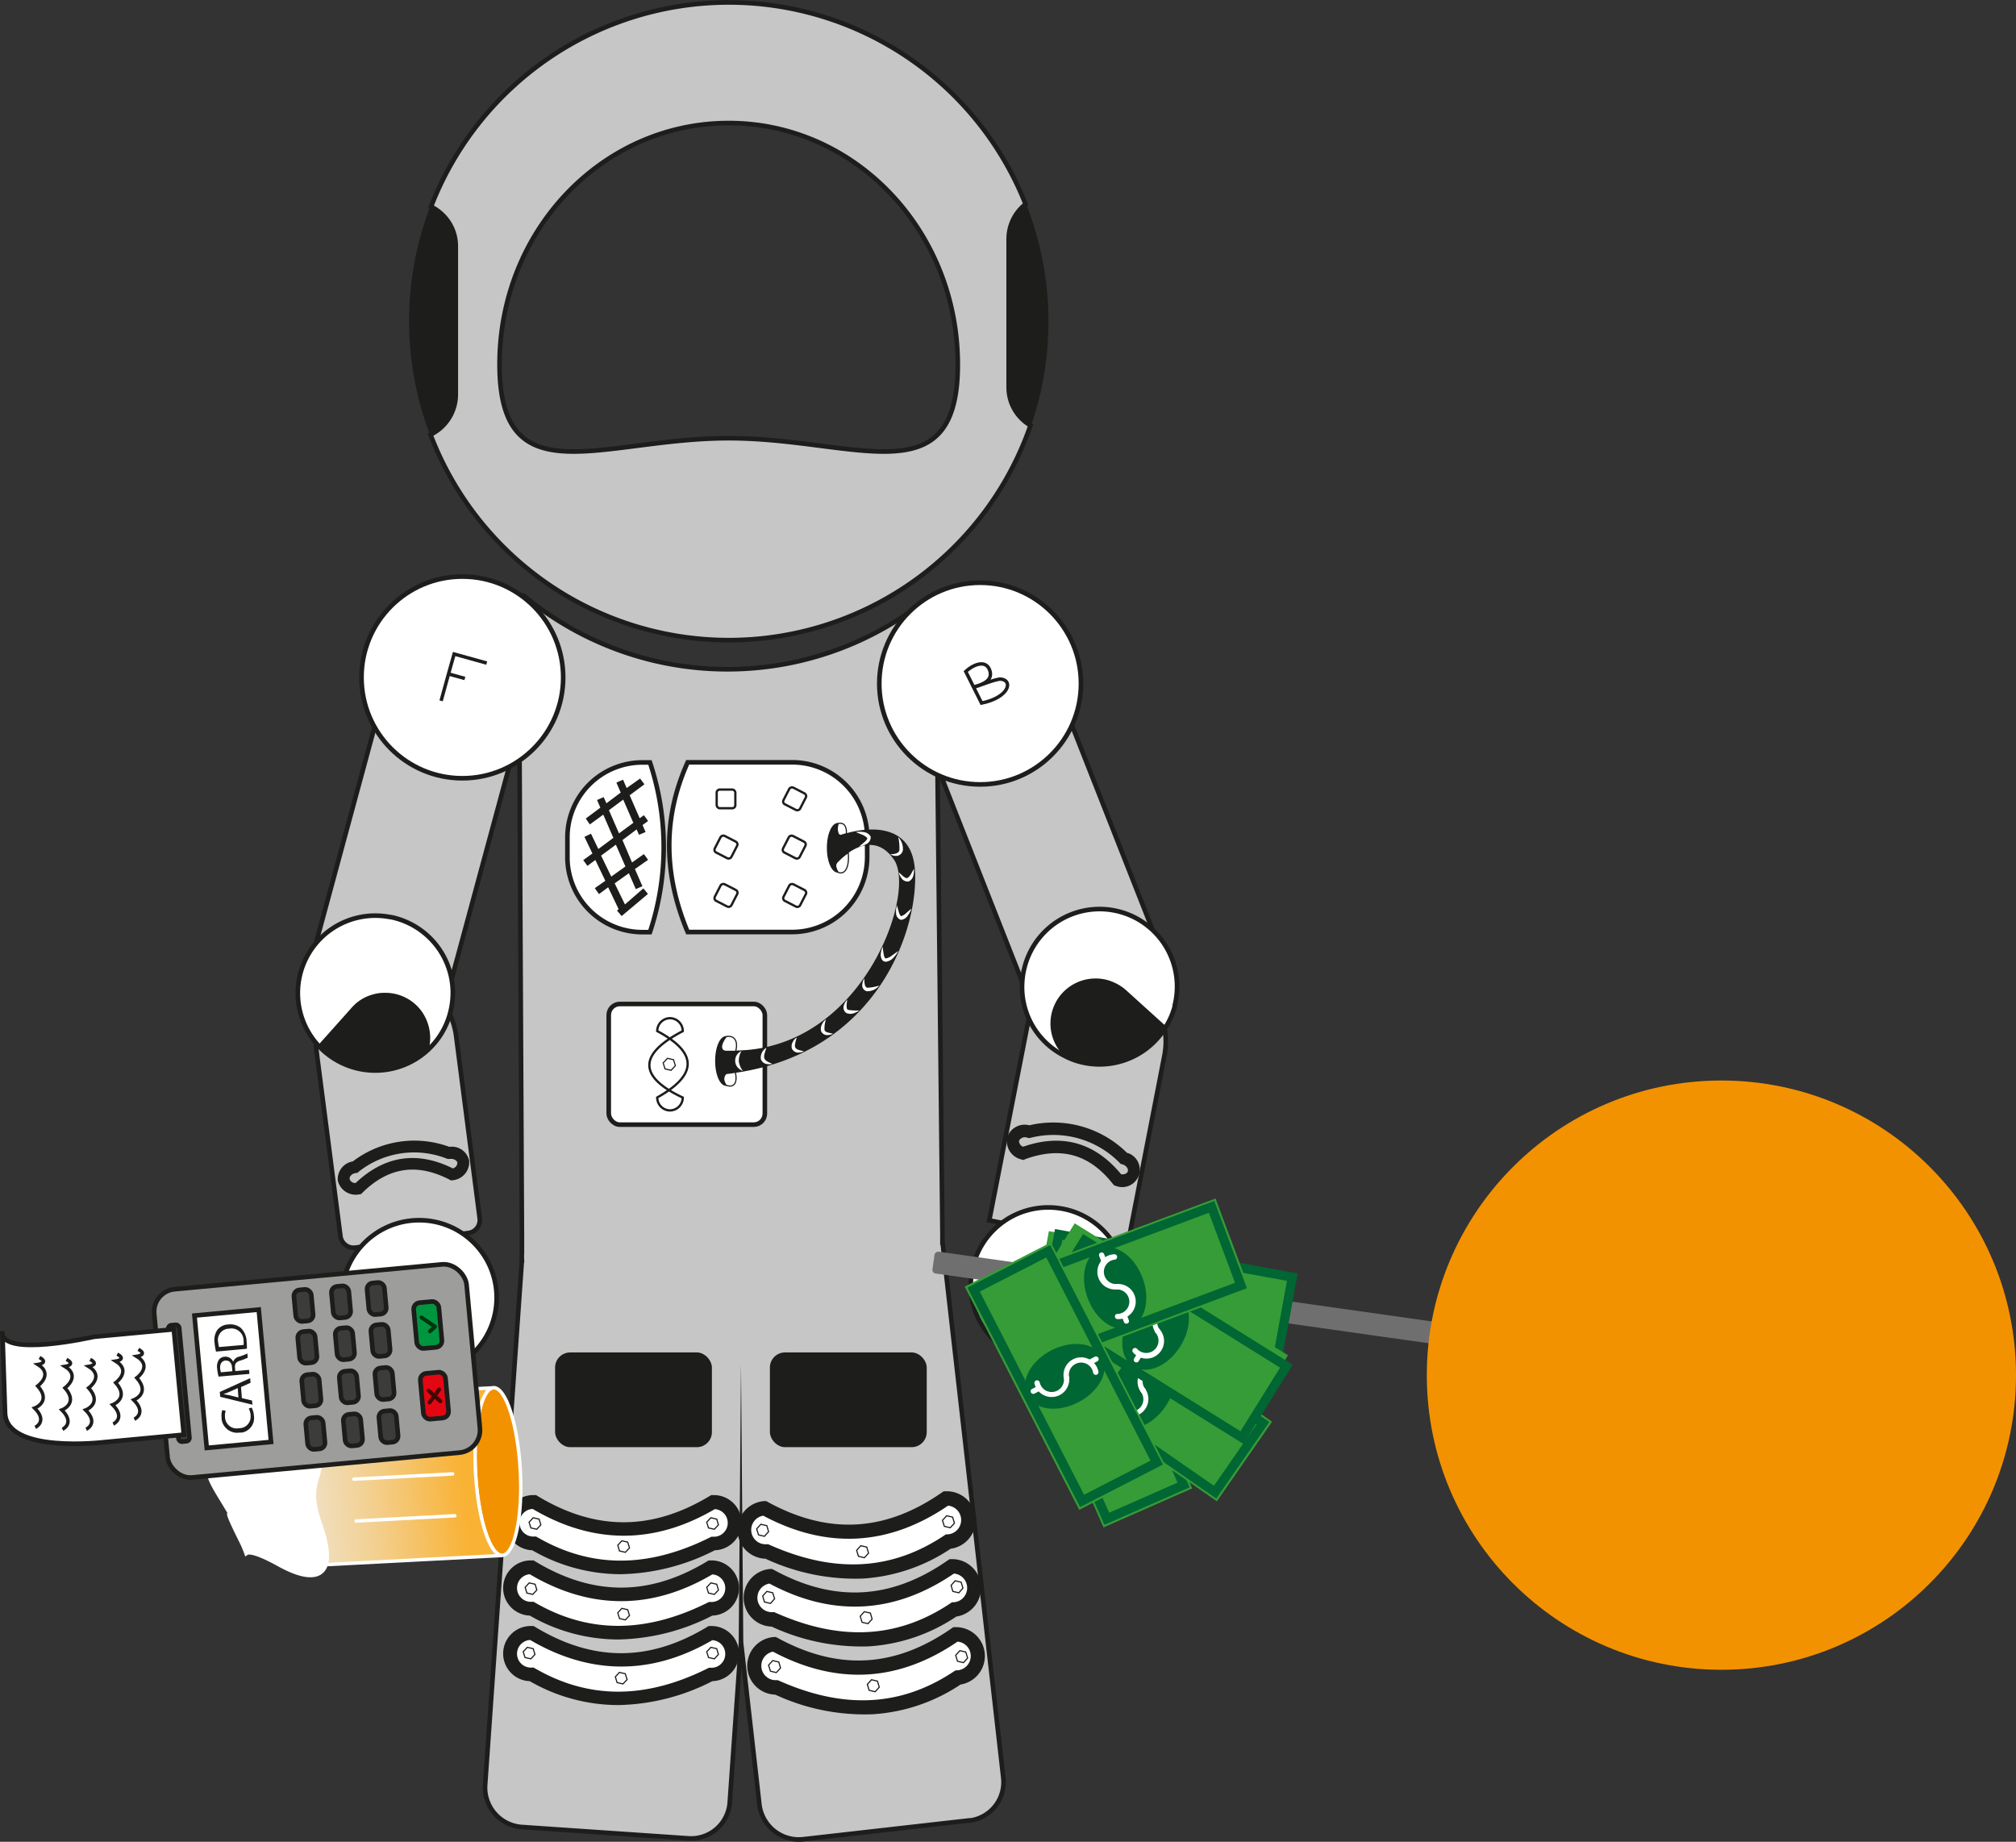 <svg id="astronaut" xmlns="http://www.w3.org/2000/svg" xmlns:xlink="http://www.w3.org/1999/xlink" viewBox="0 0 438.65 400.7"><rect x="0" y="0" width="438.65" height="400.7" fill="#333333" stroke="none"/><defs><style>.cls-1,.cls-40,.cls-41{fill:#c6c6c6;}.cls-1,.cls-11,.cls-2,.cls-3,.cls-32,.cls-33,.cls-34,.cls-35,.cls-36,.cls-39,.cls-40,.cls-41,.cls-6,.cls-7,.cls-8,.cls-9{stroke:#1d1d1b;}.cls-1,.cls-11,.cls-2,.cls-27,.cls-28,.cls-29,.cls-3,.cls-30,.cls-31,.cls-39,.cls-6,.cls-7,.cls-8{stroke-miterlimit:10;}.cls-2,.cls-5{fill:#1d1d1b;}.cls-2,.cls-6{stroke-width:0.25px;}.cls-10,.cls-11,.cls-16,.cls-18,.cls-20,.cls-22,.cls-24,.cls-26,.cls-29,.cls-3,.cls-31,.cls-39{fill:none;}.cls-30,.cls-33,.cls-4,.cls-6,.cls-7,.cls-8,.cls-9{fill:#fff;}.cls-11,.cls-8{stroke-width:0.5px;}.cls-9{stroke-miterlimit:10;stroke-width:0.5px;}.cls-12{fill:#706f6f;}.cls-13,.cls-27{fill:#f39200;}.cls-14{fill:#359c37;}.cls-15,.cls-17,.cls-19,.cls-21,.cls-23,.cls-25{fill:#063;}.cls-15,.cls-16,.cls-17,.cls-18,.cls-19,.cls-20,.cls-21,.cls-22,.cls-23,.cls-24,.cls-25,.cls-26{stroke:#063;}.cls-15,.cls-16{stroke-miterlimit:10;}.cls-15{stroke-width:0.75px;}.cls-16{stroke-width:2px;}.cls-17{stroke-miterlimit:10.02;stroke-width:0.75px;}.cls-18{stroke-miterlimit:10;stroke-width:2px;}.cls-19,.cls-20{stroke-miterlimit:10;}.cls-19{stroke-width:0.75px;}.cls-20{stroke-width:2px;}.cls-21{stroke-miterlimit:10;stroke-width:0.75px;}.cls-22{stroke-miterlimit:10.02;stroke-width:2px;}.cls-23,.cls-24{stroke-miterlimit:10;}.cls-23{stroke-width:0.75px;}.cls-24{stroke-width:2px;}.cls-25,.cls-26{stroke-miterlimit:10;}.cls-25{stroke-width:0.75px;}.cls-26{stroke-width:2px;}.cls-27,.cls-28,.cls-29,.cls-30,.cls-31{stroke:#fff;}.cls-27,.cls-28,.cls-29,.cls-31,.cls-39{stroke-width:0.75px;}.cls-28{fill:url(#linear-gradient);}.cls-31{stroke-linecap:round;}.cls-32{fill:#9d9d9c;}.cls-32,.cls-33,.cls-34,.cls-35,.cls-36{stroke-miterlimit:10;}.cls-34{fill:#3c3c3b;}.cls-35{fill:#009640;}.cls-36{fill:#e30613;}.cls-37{fill:#003510;}.cls-38{fill:#450500;}.cls-40{stroke-miterlimit:10;}.cls-41{stroke-miterlimit:10;}</style><linearGradient id="linear-gradient" x1="-66.46" y1="-257.54" x2="-59.01" y2="-197.27" gradientTransform="matrix(-0.22, -0.98, -0.98, 0.22, -154.24, 310.31)" gradientUnits="userSpaceOnUse"><stop offset="0.2" stop-color="#f9b233"/><stop offset="0.29" stop-color="#f7ba4d"/><stop offset="0.54" stop-color="#f3d091"/><stop offset="0.75" stop-color="#f0e0c3"/><stop offset="0.91" stop-color="#eee9e1"/><stop offset="1" stop-color="#ededed"/></linearGradient></defs><g id="astronaut-body"><path class="cls-1" d="M219.47,84.28V52a9.68,9.68,0,0,1,3.68-7.54A69.45,69.45,0,0,0,93.79,45a10,10,0,0,1,2.55,1.83,9.47,9.47,0,0,1,2.83,6.79V85.88a9.71,9.71,0,0,1-5.5,8.71,69.47,69.47,0,0,0,130.55-2A9.6,9.6,0,0,1,219.47,84.28Zm-60.91,11.1c-27.55,0-49.87,13-49.87-16.07s22.31-52.5,49.87-52.5S208.4,50.33,208.4,79.35,186.11,95.38,158.56,95.38Z" transform="translate(0 -0.04)"/><path class="cls-2" d="M99.16,53.53V85.81a9.71,9.71,0,0,1-5.5,8.71,69.38,69.38,0,0,1,.13-49.65,10,10,0,0,1,2.54,1.83A9.47,9.47,0,0,1,99.16,53.53Z" transform="translate(0 -0.04)"/><path class="cls-2" d="M228,70a68.66,68.66,0,0,1-3.78,22.59,9.63,9.63,0,0,1-4.74-8.27V52a9.64,9.64,0,0,1,3.67-7.54A69.35,69.35,0,0,1,228,70Z" transform="translate(0 -0.04)"/><path class="cls-1" d="M210.86,396.1l-36.1,4.09a8.64,8.64,0,0,1-9.53-7.58l-4-35.28-2.45,34.87a8.43,8.43,0,0,1-9,7.8h0l-36.22-2.47a8.6,8.6,0,0,1-8-9.16h0l8-114.2a14.59,14.59,0,0,1,0-1.62v-3.3l-.69-139.58H114a69.35,69.35,0,0,0,88.86-.25h.72l1.48,139.39v1.51a2.08,2.08,0,0,0,.09.6l13.15,115.89a8.43,8.43,0,0,1-7.41,9.33Z" transform="translate(0 -0.04)"/><line class="cls-3" x1="203.5" y1="129.38" x2="202.78" y2="129.38"/><line class="cls-3" x1="113.92" y1="129.63" x2="112.98" y2="129.63"/><path class="cls-4" d="M168.19,352.35c14.22,6.32,27.42,5.84,39.47-2.19a4.71,4.71,0,0,0,4.41-5h0a4.67,4.67,0,0,0-4.89-4.44h0q-19.1,13.3-39.47,2.19a4.69,4.69,0,0,0-4.41,4.95v.05h0A4.69,4.69,0,0,0,168.19,352.35Z" transform="translate(0 -0.04)"/><path class="cls-5" d="M167.9,353.93a6.28,6.28,0,0,1-.28-12.54H168l.38.2c13.16,7.18,25.55,6.5,37.88-2.1l.36-.24H207a6.28,6.28,0,0,1,1.09,12.49A38.49,38.49,0,0,1,189,358.23,46.42,46.42,0,0,1,167.9,353.93Zm-.5-9.36a3.13,3.13,0,0,0,.71,6.21h.36l.33.15c14.11,6.26,26.54,5.58,38-2.07l.35-.23h.41a3.13,3.13,0,0,0,0-6.24c-12.9,8.79-26.43,9.54-40.21,2.14Z" transform="translate(0 -0.04)"/><path class="cls-4" d="M169,367.15c14.22,6.32,27.42,5.84,39.47-2.19a4.71,4.71,0,0,0,4.41-5h0a4.67,4.67,0,0,0-4.89-4.44h0q-19.09,13.31-39.47,2.19a4.71,4.71,0,0,0-4.41,5h0A4.69,4.69,0,0,0,169,367.15Z" transform="translate(0 -0.04)"/><path class="cls-5" d="M168.68,368.73a6.28,6.28,0,0,1-.28-12.54h.42l.38.2c13.16,7.18,25.55,6.5,37.88-2.1l.36-.24h.42A6.28,6.28,0,0,1,209,366.53,38.65,38.65,0,0,1,189.83,373,46.16,46.16,0,0,1,168.68,368.73Zm-.5-9.35a3.13,3.13,0,0,0,.71,6.2h.36l.33.15c14.11,6.26,26.54,5.58,38-2.07l.35-.22h.41a3.13,3.13,0,0,0,0-6.24c-12.85,8.79-26.33,9.53-40.16,2.18Z" transform="translate(0 -0.04)"/><path class="cls-4" d="M166.88,337.58c14.22,6.31,27.41,5.84,39.46-2.19a4.71,4.71,0,0,0,4.42-4.95h0a4.68,4.68,0,0,0-4.91-4.44h0q-19.09,13.29-39.47,2.19a4.71,4.71,0,0,0-4.41,4.95h0A4.7,4.7,0,0,0,166.88,337.58Z" transform="translate(0 -0.04)"/><path class="cls-5" d="M166.56,339.16a6.28,6.28,0,0,1-.28-12.54h.43l.38.21c13.16,7.18,25.55,6.5,37.88-2.1l.35-.24h.43a6.28,6.28,0,0,1,1.09,12.5,38.62,38.62,0,0,1-19.17,6.49A46.3,46.3,0,0,1,166.56,339.16Zm-.5-9.36a3.13,3.13,0,0,0,.72,6.21h.36l.33.14c14.1,6.27,26.53,5.6,38-2.06l.34-.23h.41a3.13,3.13,0,0,0,.06-6.24c-12.89,8.79-26.42,9.54-40.2,2.18Z" transform="translate(0 -0.04)"/><polygon class="cls-6" points="166.33 334.24 165.04 333.93 164.64 332.63 165.55 331.63 166.85 331.93 167.23 333.24 166.33 334.24"/><polygon class="cls-6" points="167.64 348.84 166.33 348.53 165.95 347.23 166.85 346.23 168.14 346.53 168.54 347.84 167.64 348.84"/><polygon class="cls-6" points="168.92 363.89 167.64 363.59 167.23 362.28 168.14 361.28 169.45 361.59 169.83 362.89 168.92 363.89"/><polygon class="cls-6" points="206.76 332.38 205.47 332.07 205.07 330.77 205.98 329.77 207.27 330.07 207.67 331.38 206.76 332.38"/><polygon class="cls-6" points="208.63 346.53 207.32 346.23 206.94 344.92 207.83 343.92 209.14 344.23 209.52 345.53 208.63 346.53"/><polygon class="cls-6" points="209.64 361.73 208.33 361.42 207.95 360.12 208.85 359.12 210.14 359.42 210.54 360.73 209.64 361.73"/><polygon class="cls-6" points="188.08 338.9 186.79 338.59 186.39 337.29 187.29 336.29 188.6 336.59 188.98 337.9 188.08 338.9"/><polygon class="cls-6" points="188.86 353.25 187.57 352.95 187.17 351.64 188.07 350.64 189.38 350.95 189.76 352.25 188.86 353.25"/><polygon class="cls-6" points="190.42 368.06 189.11 367.75 188.72 366.45 189.63 365.45 190.92 365.75 191.32 367.06 190.42 368.06"/><rect class="cls-5" x="120.78" y="294.24" width="34.12" height="20.61" rx="3.28"/><path class="cls-4" d="M154.61,350c-13.65,6.81-26.65,7.06-38.92,0a4.59,4.59,0,0,1-4.59-4.52h0a4.58,4.58,0,0,1,4.59-4.52q19.47,11.76,38.92,0a4.56,4.56,0,0,1,4.6,4.52h0A4.58,4.58,0,0,1,154.61,350Z" transform="translate(0 -0.04)"/><path class="cls-5" d="M134.46,356.73a38.61,38.61,0,0,1-19.19-5.2,6,6,0,1,1,.42-12h.42l.36.22c12.58,7.59,24.79,7.59,37.36,0l.36-.22h.42a6,6,0,1,1,.38,12h0A46.48,46.48,0,0,1,134.46,356.73Zm-19.14-14.2a3,3,0,1,0,.37,6h.41l.35.2c11.68,6.72,24,6.71,37.49,0l.32-.16h.35a3,3,0,0,0,.38-6h0c-13.16,7.76-26.51,7.76-39.67,0Z" transform="translate(0 -0.04)"/><path class="cls-4" d="M154.61,364.27c-13.65,6.82-26.65,7.07-38.92,0a4.57,4.57,0,0,1-4.59-4.46h0a4.56,4.56,0,0,1,4.59-4.52q19.47,11.74,38.92,0a4.56,4.56,0,0,1,4.6,4.52h0A4.59,4.59,0,0,1,154.61,364.27Z" transform="translate(0 -0.04)"/><path class="cls-5" d="M134.46,371a38.61,38.61,0,0,1-19.19-5.2,6,6,0,0,1,.42-12h.42l.36.22c12.58,7.59,24.79,7.59,37.36,0l.36-.22h.42a6,6,0,1,1,.38,12h0A46.48,46.48,0,0,1,134.46,371Zm-19.14-14.16a3,3,0,1,0,.37,6h.41l.35.2c11.68,6.73,24,6.72,37.49,0l.32-.16h.35a3,3,0,0,0,.38-6c-13.16,7.66-26.51,7.66-39.67-.06Z" transform="translate(0 -0.04)"/><path class="cls-4" d="M155.14,335.81c-13.65,6.81-26.65,7.06-38.92,0a4.58,4.58,0,0,1-4.59-4.52h0a4.55,4.55,0,0,1,4.59-4.51h0q19.47,11.75,38.92,0a4.57,4.57,0,0,1,4.6,4.51h0A4.58,4.58,0,0,1,155.14,335.81Z" transform="translate(0 -0.04)"/><path class="cls-5" d="M135,342.53a38.62,38.62,0,0,1-19.19-5.21,6,6,0,1,1,.42-12h.42l.36.22c12.57,7.58,24.79,7.58,37.36,0l.36-.22h.42a6,6,0,1,1,.38,12A46.62,46.62,0,0,1,135,342.53Zm-19.15-14.2a3,3,0,1,0,.38,6h.41l.35.2c11.69,6.73,24,6.72,37.49,0l.32-.16h.35a3,3,0,0,0,.38-6c-13.17,7.72-26.51,7.72-39.68-.07Z" transform="translate(0 -0.04)"/><polygon class="cls-6" points="116.79 332.71 115.51 332.42 115.12 331.17 116.01 330.21 117.29 330.5 117.68 331.75 116.79 332.71"/><polygon class="cls-6" points="136.07 337.72 134.79 337.43 134.42 336.18 135.3 335.22 136.58 335.51 136.97 336.77 136.07 337.72"/><polygon class="cls-6" points="155.44 332.71 154.16 332.42 153.77 331.17 154.67 330.21 155.95 330.5 156.32 331.75 155.44 332.71"/><polygon class="cls-6" points="115.92 346.88 114.64 346.59 114.26 345.34 115.15 344.38 116.43 344.67 116.81 345.92 115.92 346.88"/><polygon class="cls-6" points="115.51 360.9 114.23 360.61 113.84 359.36 114.73 358.4 116.01 358.69 116.4 359.94 115.51 360.9"/><polygon class="cls-6" points="155.44 346.88 154.16 346.59 153.77 345.34 154.67 344.38 155.95 344.67 156.32 345.92 155.44 346.88"/><polygon class="cls-6" points="155.44 360.9 154.16 360.61 153.77 359.36 154.67 358.4 155.95 358.69 156.32 359.94 155.44 360.9"/><polygon class="cls-6" points="136.07 352.43 134.79 352.14 134.42 350.88 135.3 349.92 136.58 350.21 136.97 351.47 136.07 352.43"/><polygon class="cls-6" points="135.54 366.36 134.27 366.07 133.89 364.81 134.77 363.85 136.05 364.14 136.45 365.4 135.54 366.36"/><rect class="cls-7" x="132.45" y="218.43" width="33.97" height="26.25" rx="2.41"/><path class="cls-7" d="M141.42,165.92a58.43,58.43,0,0,1,0,36.92h-1.7a16.31,16.31,0,0,1-16.26-16.26v-4.4a16.31,16.31,0,0,1,16.26-16.26Z" transform="translate(0 -0.04)"/><path class="cls-7" d="M188.68,182.18v4.4a16.32,16.32,0,0,1-16.26,16.23H149.63c-5.25-12.53-5.45-24.84,0-36.92h22.79A16.31,16.31,0,0,1,188.68,182.18Z" transform="translate(0 -0.04)"/><rect class="cls-8" x="155.94" y="171.78" width="4.06" height="4.06" rx="0.65"/><rect class="cls-9" x="170.88" y="171.81" width="4.06" height="4.06" rx="0.65" transform="translate(-60.79 248) rotate(-62.77)"/><rect class="cls-9" x="155.93" y="182.31" width="4.06" height="4.06" rx="0.65" transform="translate(-78.23 240.4) rotate(-62.77)"/><rect class="cls-9" x="170.78" y="182.32" width="4.06" height="4.06" rx="0.65" transform="translate(-70.18 253.61) rotate(-62.77)"/><rect class="cls-9" x="155.94" y="192.83" width="4.06" height="4.06" rx="0.65" transform="translate(-87.58 246.11) rotate(-62.77)"/><rect class="cls-9" x="170.88" y="192.84" width="4.06" height="4.06" rx="0.65" transform="translate(-79.48 259.4) rotate(-62.77)"/><path class="cls-5" d="M140.49,193.92l-.51-.6-4,3.49-2.24-4.59,3.09-2.2,1.51,3.46.72-.32.72-.31-1.63-3.74,2.86-2-.44-.62-.47-.63-2.58,1.82-2.08-4.87,3.08-2.32.51,1.16.72-.28.72-.32-.66-1.51,1.2-.88-.44-.63-.47-.63-.92.66-2.17-5,3.21-2.39-.47-.62-.47-.63-2.93,2.07-.78-1.82-1.45.63.94,2.17-3.11,2.34-.6-1.35-.72.32-.72.31.72,1.67-3.17,2.36.44.66h0l.44.63,2.92-2.14,2.2,5.06-3.27,2.42-1.6-3.33-.72.34-.7.35,1.73,3.62-2,1.44.47.63.44.63,1.73-1.29,2.17,4.53-2.29,1.6.44.63.47.66,2-1.48,2.27,4.75-.35.32.5.59.51.6,5.72-4.81Zm-8-17.61L135.6,174l2.2,5.06-3.11,2.29Zm-1.7,9.88,3.21-2.38,2.08,4.74-3.08,2.2Z" transform="translate(0 -0.04)"/><line class="cls-10" x1="138.98" y1="193.95" x2="138.95" y2="193.95"/><path class="cls-6" d="M184.56,185.53c.3,3.33-.76,4.93-2.24,4.28,0,0-1.1-1.54,0-2.39A12.67,12.67,0,0,1,184.56,185.53Z" transform="translate(0 -0.04)"/><path class="cls-6" d="M182.29,179.26c1.15-.4,2,.32,1.86,2.24a6.86,6.86,0,0,0-1.07.31C181.73,182.06,182.29,179.26,182.29,179.26Z" transform="translate(0 -0.04)"/><path class="cls-2" d="M160,233.32c-.66.12-1.32.22-2,.28,0,0-1.17.91,0,2.55-1.26,0-2.27-2.36-2.27-5.29s1-5.28,2.27-5.28c-1.57,2.08,0,3.14,0,3.14h2.07c27.67-.26,39.59-34.34,34.56-41.7-3.37-4.93-7.58-3.3-10.09-1.54a12.67,12.67,0,0,0-2.24,1.89c-1.1.85,0,2.39,0,2.39-1.25,0-2.26-2.36-2.26-5.25s1-5.29,2.26-5.29c0,0-.56,2.8.79,2.55a6.86,6.86,0,0,1,1.07-.31c3.43-1,14-3,14.78,7.73C199.87,201.87,191,228.81,160,233.32Z" transform="translate(0 -0.04)"/><path class="cls-6" d="M158,233.6c.66-.06,1.32-.16,2-.28.58,2.62-.52,3.41-2,2.83C156.82,234.53,158,233.6,158,233.6Z" transform="translate(0 -0.04)"/><path class="cls-6" d="M158,225.58c1.45-.35,2.76.59,2.07,3.18H158C156.93,228.76,156.42,227.66,158,225.58Z" transform="translate(0 -0.04)"/><path class="cls-4" d="M161.32,228.72a4.42,4.42,0,0,0-.57,2.22,4.68,4.68,0,0,0,.9,2.11,2.84,2.84,0,0,1-1.12-.75,2.28,2.28,0,0,1,.2-3.21A2.43,2.43,0,0,1,161.32,228.72Z" transform="translate(0 -0.04)"/><path class="cls-4" d="M166.75,228c-.24.85-.63,1.68-.44,2.27s.94.87,1.76,1.23a2.93,2.93,0,0,1-1.38,0,1.58,1.58,0,0,1-1.14-1.06A2.48,2.48,0,0,1,166.75,228Z" transform="translate(0 -0.04)"/><path class="cls-4" d="M173.34,225.75c-.18.83-.53,1.68-.29,2.18s1,.61,1.87.84a3.28,3.28,0,0,1-1.31.28,1.55,1.55,0,0,1-1.29-.83,1.89,1.89,0,0,1,.16-1.47A2.67,2.67,0,0,1,173.34,225.75Z" transform="translate(0 -0.04)"/><path class="cls-4" d="M179.72,221.81a6.14,6.14,0,0,0-.32,2.29c.07.53,1,.64,1.86.83a2.8,2.8,0,0,1-1.33.31,1.42,1.42,0,0,1-1.29-.92,2.15,2.15,0,0,1,.23-1.47A2.87,2.87,0,0,1,179.72,221.81Z" transform="translate(0 -0.04)"/><path class="cls-4" d="M184.34,217.53c-.11.9-.31,2,.17,2.21a10.75,10.75,0,0,0,2.47.13,4.45,4.45,0,0,1-1.29.64,2.16,2.16,0,0,1-1.6-.11,1.44,1.44,0,0,1-.48-1.61A3.14,3.14,0,0,1,184.34,217.53Z" transform="translate(0 -0.04)"/><path class="cls-4" d="M188.06,212.93c0,.92.08,2,.71,2a9.2,9.2,0,0,0,2.55-.48,3.35,3.35,0,0,1-2.71,1.25,1.3,1.3,0,0,1-1-1.37A2.8,2.8,0,0,1,188.06,212.93Z" transform="translate(0 -0.04)"/><path class="cls-4" d="M192.09,206a10.81,10.81,0,0,0,.19,1.65c.08.52.28,1,.52.89a2.8,2.8,0,0,0,1.25-.6c.45-.3.9-.65,1.39-1a5.82,5.82,0,0,1-1,1.41,2.71,2.71,0,0,1-1.65.93,1,1,0,0,1-1-.7,2.17,2.17,0,0,1-.16-.94A4.47,4.47,0,0,1,192.09,206Z" transform="translate(0 -0.04)"/><path class="cls-4" d="M195.16,197c.14.51.27,1,.41,1.48s.39.9.55.87a2.84,2.84,0,0,0,1-.6c.33-.31.75-.67,1.18-1a5.06,5.06,0,0,1-.74,1.42,2,2,0,0,1-1.53,1,1.55,1.55,0,0,1-1.06-1.54A4.3,4.3,0,0,1,195.16,197Z" transform="translate(0 -0.04)"/><path class="cls-4" d="M195.56,189.81c.32.31.65.61,1,.9s.7.45.9.34a2.45,2.45,0,0,0,.71-.76l.67-1.21a3.93,3.93,0,0,1-.12,1.45,1.79,1.79,0,0,1-1,1.28,1.6,1.6,0,0,1-1.55-.68A3.26,3.26,0,0,1,195.56,189.81Z" transform="translate(0 -0.04)"/><path class="cls-4" d="M193.7,185.89c1,0,2-.23,2-1a11.3,11.3,0,0,0-.25-2.72,3.69,3.69,0,0,1,1,2.86,1.5,1.5,0,0,1-1.24,1.21A2.36,2.36,0,0,1,193.7,185.89Z" transform="translate(0 -0.04)"/><path class="cls-4" d="M186.89,184.25l1.2-1c.37-.3.71-.77.6-.91a3.38,3.38,0,0,0-1-.67c-.44-.18-1-.38-1.47-.61a5.7,5.7,0,0,1,1.65,0,2,2,0,0,1,1.58,1,1.66,1.66,0,0,1-1,1.64A4.76,4.76,0,0,1,186.89,184.25Z" transform="translate(0 -0.04)"/><path class="cls-11" d="M148.56,224.38c-8.94,4.63-10.41,9.56,0,14.45a2.82,2.82,0,0,1-2.8,2.8h0a2.82,2.82,0,0,1-2.76-2.82c8.94-5,8.72-9.8,0-14.45a2.81,2.81,0,0,1,2.79-2.8h0A2.81,2.81,0,0,1,148.56,224.38Z" transform="translate(0 -0.04)"/><polygon class="cls-6" points="146.02 232.86 144.7 232.55 144.29 231.25 145.23 230.25 146.55 230.55 146.95 231.86 146.02 232.86"/><rect class="cls-5" x="167.52" y="294.24" width="34.12" height="20.61" rx="3.28"/><polygon class="cls-5" points="160.73 357.26 161.23 296.81 161.73 357.26 160.73 357.26"/></g><g id="astronaut-left-palm"><g id="astronaut-left-palm-2"><path class="cls-1" d="M245.25,271.42l-30-5.86,8.41-43A14.61,14.61,0,0,1,240.79,211h0a15.93,15.93,0,0,1,12.57,18.68Z" transform="translate(0 -0.04)"/><circle class="cls-7" cx="228.09" cy="279.55" r="16.86"/><path class="cls-5" d="M222.27,252.29l.43.13.4-.2c7.7-2.79,13.94-1.08,19,5.35l.32.36.38.12a3.81,3.81,0,0,0,3-7,3,3,0,0,0-.58-.19,22.8,22.8,0,0,0-21.25-6,4,4,0,0,0-4.81,2.6,4.08,4.08,0,0,0,3.12,4.84h0Zm-.54-4.07a1.43,1.43,0,0,1,1.84-.64l.35.07.33-.07A20.18,20.18,0,0,1,243.59,253l.24.25.32.09c.93.25,1.39,1,1.25,1.51s-.71.74-1.45.67c-5.71-6.92-12.86-8.93-21.33-6a1.31,1.31,0,0,1-.89-1.29Z" transform="translate(0 -0.04)"/></g><g id="sign"><rect class="cls-12" x="265.07" y="219.27" width="4.8" height="129.44" rx="0.77" transform="matrix(0.14, -0.99, 0.99, 0.14, -51.41, 508.68)"/><circle class="cls-13" cx="374.55" cy="299.18" r="64.1"/></g><g id="money"><rect class="cls-14" x="242.55" y="255.93" width="21" height="54.38" transform="translate(-71.12 480.82) rotate(-79.59)"/><ellipse class="cls-15" cx="254.11" cy="282.32" rx="8.79" ry="5.99" transform="translate(-69.37 481.36) rotate(-79.62)"/><rect class="cls-16" x="245.01" y="256.39" width="18.26" height="51.68" transform="translate(-69.27 481.32) rotate(-79.62)"/><path class="cls-4" d="M254.79,281.68a3.83,3.83,0,1,1-3.24,6.95h0l-.3-.16a.58.58,0,0,1-.26-.78h0a.59.59,0,0,1,.79-.24,2.67,2.67,0,0,0,2.58-4.67l-.12-.07A.57.57,0,0,1,254,282h0a.58.58,0,0,1,.78-.26h0Z" transform="translate(0 -0.04)"/><path class="cls-4" d="M257.78,275.91a.58.58,0,0,1,.26.78h0a.57.57,0,0,1-.76.26h0a2.66,2.66,0,1,0-2.45,4.73.59.59,0,0,1-.55,1h0a3.83,3.83,0,1,1,3.39-6.88l.15.08Z" transform="translate(0 -0.04)"/><rect class="cls-4" x="251.46" y="288.57" width="2.35" height="1.14" rx="0.53" transform="translate(-77.29 485.5) rotate(-79.62)"/><rect class="cls-4" x="254" y="274.67" width="2.35" height="1.14" rx="0.53" transform="translate(-61.55 476.6) rotate(-79.62)"/><rect class="cls-14" x="228.23" y="275.84" width="21.08" height="54.58" transform="translate(-101.87 121.79) rotate(-23.75)"/><ellipse class="cls-17" cx="238.17" cy="303.84" rx="8.81" ry="6" transform="translate(-102.77 122.68) rotate(-23.93)"/><rect class="cls-18" x="229.64" y="277.31" width="18.26" height="51.68" transform="translate(-101.87 121.79) rotate(-23.75)"/><path class="cls-4" d="M239.6,303.37a3.84,3.84,0,1,1-7.63.89h0a.57.57,0,0,1,.51-.64.58.58,0,0,1,.65.51h0a2.67,2.67,0,0,0,5.31-.59v-.06a.58.58,0,0,1,.5-.65h0a.6.6,0,0,1,.65.52h0Z" transform="translate(0 -0.04)"/><path class="cls-4" d="M246,302.61a.59.59,0,0,1-.5.66h0a.58.58,0,0,1-.65-.5h0a2.66,2.66,0,0,0-5.29.62.57.57,0,0,1-.51.64.58.58,0,0,1-.65-.51,3.83,3.83,0,1,1,7.61-.89h0Z" transform="translate(0 -0.04)"/><rect class="cls-4" x="231.05" y="305.2" width="2.35" height="1.14" rx="0.53" transform="translate(-103.48 119.38) rotate(-23.75)"/><rect class="cls-4" x="243.99" y="299.52" width="2.35" height="1.14" rx="0.53" transform="translate(-100.1 124.11) rotate(-23.75)"/><rect class="cls-14" x="237.82" y="275.16" width="21.08" height="54.58" transform="translate(-141.71 334.15) rotate(-55.26)"/><ellipse class="cls-19" cx="248.29" cy="302.51" rx="8.79" ry="5.99" transform="translate(-141.79 334.11) rotate(-55.26)"/><rect class="cls-20" x="239.23" y="276.61" width="18.26" height="51.68" transform="translate(-141.71 334.15) rotate(-55.26)"/><path class="cls-4" d="M249.18,302.21a3.83,3.83,0,0,1-6,4.74.58.58,0,1,1,.89-.75h0a2.67,2.67,0,0,0,4.25-3.22l-.06-.08a.59.59,0,0,1,.07-.82.59.59,0,0,1,.83.07h0Z" transform="translate(0 -0.04)"/><path class="cls-4" d="M254.29,298.19a.59.59,0,0,1-.92.73h0a2.66,2.66,0,0,0-4.19,3.29h0a.58.58,0,0,1-.89.75h0a3.84,3.84,0,0,1,5.92-4.88.76.76,0,0,0,.11.14Z" transform="translate(0 -0.04)"/><rect class="cls-4" x="242.98" y="307.55" width="2.35" height="1.14" rx="0.53" transform="translate(-148.18 333.12) rotate(-55.26)"/><rect class="cls-4" x="251.03" y="295.94" width="2.35" height="1.14" rx="0.53" transform="translate(-135.17 334.74) rotate(-55.26)"/><rect class="cls-14" x="240.96" y="262.22" width="21.08" height="54.58" transform="translate(-127.01 351.12) rotate(-58.27)"/><ellipse class="cls-21" cx="251.44" cy="289.56" rx="8.79" ry="5.99" transform="translate(-127.08 351.09) rotate(-58.27)"/><rect class="cls-22" x="243.96" y="265.47" width="18.29" height="51.77" transform="translate(-128.04 351.96) rotate(-58.06)"/><path class="cls-4" d="M252.3,289.23a3.83,3.83,0,0,1-5.7,5.12l-.07-.08a.58.58,0,0,1,.06-.82h0a.58.58,0,0,1,.82.05h0a2.67,2.67,0,0,0,4.15-3.35l-.14-.16a.59.59,0,0,1,0-.83.6.6,0,0,1,.83,0h0Z" transform="translate(0 -0.04)"/><path class="cls-4" d="M257.19,285a.58.58,0,0,1-.88.77h0a2.67,2.67,0,0,0-4,3.51.57.57,0,0,1,0,.8h0a.58.58,0,0,1-.82-.06h0a3.83,3.83,0,0,1,5.77-5Z" transform="translate(0 -0.04)"/><rect class="cls-4" x="246.41" y="294.81" width="2.35" height="1.14" rx="0.53" transform="translate(-133.86 350.57) rotate(-58.27)"/><rect class="cls-4" x="253.84" y="282.8" width="2.35" height="1.14" rx="0.53" transform="translate(-120.12 351.2) rotate(-58.27)"/><rect class="cls-14" x="215.32" y="269.68" width="54.58" height="21.08" transform="translate(-82.77 102.67) rotate(-20.5)"/><ellipse class="cls-23" cx="242.64" cy="280.28" rx="5.99" ry="8.79" transform="translate(-82.79 102.68) rotate(-20.5)"/><rect class="cls-24" x="216.78" y="271.08" width="51.68" height="18.26" transform="translate(-82.77 102.67) rotate(-20.5)"/><path class="cls-4" d="M242.84,279.41a3.83,3.83,0,1,1,.89,7.61h-.43a.59.59,0,0,1-.7-.44.57.57,0,0,1,.41-.68h.21a2.66,2.66,0,0,0-.32-5.32h0a.6.6,0,0,1-.59-.58.58.58,0,0,1,.52-.58Z" transform="translate(0 -0.04)"/><path class="cls-4" d="M242.45,272.92a.59.59,0,0,1,.62.55.58.58,0,0,1-.54.62h0a2.67,2.67,0,0,0,.31,5.32.58.58,0,1,1,.14,1.16h-.06a3.83,3.83,0,1,1-.63-7.64h.16Z" transform="translate(0 -0.04)"/><rect class="cls-4" x="244.3" y="285.72" width="1.14" height="2.35" rx="0.53" transform="translate(-84.97 103.88) rotate(-20.5)"/><rect class="cls-4" x="239.35" y="272.49" width="1.14" height="2.35" rx="0.53" transform="translate(-80.65 101.31) rotate(-20.5)"/><rect class="cls-14" x="221.2" y="272.14" width="21.08" height="54.58" transform="translate(-111.16 138.82) rotate(-27.17)"/><ellipse class="cls-25" cx="231.69" cy="299.48" rx="8.79" ry="5.99" transform="translate(-111.19 138.8) rotate(-27.17)"/><rect class="cls-26" x="222.64" y="273.59" width="18.26" height="51.68" transform="translate(-111.16 138.83) rotate(-27.17)"/><path class="cls-4" d="M232.62,299.62a3.84,3.84,0,0,1-7.54,1.41v0a.59.59,0,0,1,.47-.68.6.6,0,0,1,.68.48h0a2.67,2.67,0,0,0,5.25-.93.58.58,0,1,1,1.15-.21Z" transform="translate(0 -0.04)"/><path class="cls-4" d="M239,298.47a.58.58,0,1,1-1.15.21,2.66,2.66,0,0,0-5.24.94.58.58,0,1,1-1.15.21,3.83,3.83,0,0,1,7.54-1.35Z" transform="translate(0 -0.04)"/><rect class="cls-4" x="224.19" y="301.88" width="2.35" height="1.14" rx="0.53" transform="translate(-113.24 136.24) rotate(-27.17)"/><rect class="cls-4" x="236.77" y="295.43" width="2.35" height="1.14" rx="0.53" transform="translate(-108.91 141.27) rotate(-27.17)"/></g></g><g id="astronaut-right-palm"><g id="astronaut-right-palm-2"><path class="cls-1" d="M101.89,268.3l-24.61,3.18a2.88,2.88,0,0,1-3.2-2.47l-5.2-40.2A15,15,0,0,1,81.81,212h.07a15.5,15.5,0,0,1,17.36,13.38h0l5.14,39.77A2.85,2.85,0,0,1,101.89,268.3Z" transform="translate(0 -0.04)"/><circle class="cls-7" cx="91.2" cy="282.33" r="16.86"/><path class="cls-5" d="M73.5,256.89a4,4,0,0,0,4.67,3l.4-.07.29-.29c5.67-5.57,11.85-6.49,18.9-2.87l.37.2.42-.05a3.94,3.94,0,0,0,3.53-4.26,3.85,3.85,0,0,0-4.31-3,22.09,22.09,0,0,0-21,3.17A3.9,3.9,0,0,0,73.5,256.89Zm3.94-1.66h.33L78,255a19.43,19.43,0,0,1,19.18-2.9l.3.09h.33c.91-.13,1.63.33,1.71.82a1.31,1.31,0,0,1-1,1.23c-7.74-3.85-14.84-2.77-21.13,3.17a1.24,1.24,0,0,1-1.31-.84c-.11-.52.43-1.19,1.33-1.32Z" transform="translate(0 -0.04)"/></g><g id="beer"><path class="cls-27" d="M107.13,302l.23-.06c2.69-.07,5.29,7.94,5.85,18s-1.22,18.32-3.92,18.48-5.28-7.9-5.85-18C102.91,310.68,104.57,302.57,107.13,302Z" transform="translate(0 -0.04)"/><path class="cls-28" d="M63.32,304.31l9.51-.5,27.92-1.49,6.39-.33c-2.55.58-4.21,8.69-3.67,18.46.54,10.07,3.15,18.11,5.84,18l-38.48,2c.57-1.78.2-4.65-1.2-8.65-3.8-10.92,1.9-9-.91-18.61-1.91-6.51-4.14-8.19-5.36-8.58Z" transform="translate(0 -0.04)"/><polyline class="cls-29" points="70.8 340.38 65.26 340.69 63.34 304.54"/><path class="cls-30" d="M62.37,304.46a1.71,1.71,0,0,1,1,.12c1.22.39,3.45,2.07,5.36,8.58,2.81,9.59-2.89,7.7.91,18.61,1.4,4,1.76,6.85,1.2,8.66-1,3.09-4.63,3-10.22-.12-4.67-2.58-6.46-2.78-7-2.41a21.36,21.36,0,0,0-1.14-2.65c-3.48-7-2.53-5.87-2.25-5.68,0-.13-.55-1-2.72-4.59-6.18-10.32,5,1,1.77-10s0,0,7.1-9.71C58,295.6,62.37,304.46,62.37,304.46Z" transform="translate(0 -0.04)"/><line class="cls-31" x1="98.96" y1="329.77" x2="77.48" y2="330.92"/><line class="cls-31" x1="98.48" y1="320.67" x2="77" y2="321.81"/><line class="cls-31" x1="98.01" y1="311.91" x2="76.53" y2="313.04"/><path class="cls-31" d="M80.23,294.81l12.18-.64a8,8,0,0,1,8.32,7.5,2.51,2.51,0,0,1,0,.67l-27.89,1.47a1.9,1.9,0,0,1-.09-.67,7.88,7.88,0,0,1,7.41-8.32h.07Z" transform="translate(0 -0.04)"/></g><g id="payment"><rect class="cls-32" x="34.86" y="277.74" width="68.26" height="41.13" rx="4.91" transform="translate(-27.31 7.62) rotate(-5.31)"/><rect class="cls-33" x="43.62" y="285.55" width="14.05" height="28.92" transform="translate(-27.55 5.93) rotate(-5.31)"/><rect class="cls-34" x="66.73" y="308.44" width="3.79" height="6.89" rx="1.32" transform="translate(-28.57 7.65) rotate(-5.31)"/><rect class="cls-34" x="65.86" y="299.06" width="3.79" height="6.89" rx="1.32" transform="translate(-27.71 7.52) rotate(-5.31)"/><rect class="cls-34" x="64.98" y="289.69" width="3.79" height="6.89" rx="1.32" transform="translate(-26.84 7.4) rotate(-5.31)"/><rect class="cls-34" x="64.15" y="280.61" width="3.79" height="6.89" rx="1.32" transform="translate(-26.01 7.29) rotate(-5.31)"/><rect class="cls-34" x="74.9" y="307.69" width="3.79" height="6.89" rx="1.32" transform="translate(-28.47 8.4) rotate(-5.31)"/><rect class="cls-34" x="74.02" y="298.31" width="3.79" height="6.89" rx="1.32" transform="translate(-27.6 8.28) rotate(-5.31)"/><rect class="cls-34" x="73.15" y="288.93" width="3.79" height="6.89" rx="1.32" transform="translate(-26.74 8.16) rotate(-5.31)"/><rect class="cls-34" x="72.31" y="279.85" width="3.79" height="6.89" rx="1.32" transform="translate(-25.9 8.04) rotate(-5.31)"/><rect class="cls-34" x="82.64" y="306.98" width="3.79" height="6.89" rx="1.32" transform="translate(-28.37 9.11) rotate(-5.31)"/><rect class="cls-34" x="81.77" y="297.6" width="3.79" height="6.89" rx="1.32" transform="translate(-27.5 8.99) rotate(-5.31)"/><rect class="cls-34" x="80.9" y="288.22" width="3.79" height="6.89" rx="1.32" transform="translate(-26.64 8.87) rotate(-5.31)"/><rect class="cls-34" x="80.06" y="279.12" width="3.79" height="6.89" rx="1.32" transform="translate(-25.8 8.75) rotate(-5.31)"/><rect class="cls-34" x="37.73" y="288.27" width="2.38" height="25.43" rx="0.72" transform="translate(-27.69 4.85) rotate(-5.31)"/><rect class="cls-35" x="90.34" y="283.31" width="5.5" height="10" rx="1.41" transform="translate(-26.29 9.81) rotate(-5.31)"/><rect class="cls-36" x="91.78" y="298.69" width="5.5" height="10" rx="1.41" transform="translate(-27.7 10.01) rotate(-5.31)"/><path class="cls-7" d="M.52,289.67c-.68,5.91,19.93,1.2,19.93,1.2l17.37-1.62L40,312.17,22.6,313.81s-21.4,2.57-21.5-6.47Z" transform="translate(0 -0.04)"/><path class="cls-37" d="M93.24,289.39l1.08-1a.43.43,0,0,1,.61,0h0a.43.43,0,0,1,0,.6l-1.08,1a.41.41,0,0,1-.59,0h0A.43.43,0,0,1,93.24,289.39Z" transform="translate(0 -0.04)"/><path class="cls-37" d="M91.36,286.43h0a.42.42,0,0,1,.58-.11h0l2.9,1.95a.43.43,0,0,1,.12.6h0a.43.43,0,0,1-.6.12h0l-2.9-2A.43.43,0,0,1,91.36,286.43Z" transform="translate(0 -0.04)"/><path class="cls-38" d="M92.93,302.28h0a.45.45,0,0,1,.61,0l2.6,2.33a.45.45,0,0,1,0,.61h0a.43.43,0,0,1-.61,0h0L93,302.89a.43.43,0,0,1-.09-.6Z" transform="translate(0 -0.04)"/><path class="cls-38" d="M93.12,304.91l2.08-2.81a.43.43,0,0,1,.6-.09h0a.43.43,0,0,1,.09.6l-2.08,2.81a.43.43,0,0,1-.6.09h0A.43.43,0,0,1,93.12,304.91Z" transform="translate(0 -0.04)"/><path class="cls-12" d="M44.72,292.88" transform="translate(0 -0.04)"/><path class="cls-39" d="M7.67,310.58s2.78-1.29-.14-4.2c0,0,3.74-1.38.67-4.8,0,0,3.52-2.53.05-4.68,0,0,2.49-.37.34-1.52" transform="translate(0 -0.04)"/><path class="cls-39" d="M13.6,311s2.78-1.29-.14-4.21c0,0,3.71-1.37.67-4.79,0,0,3.52-2.53,0-4.68,0,0,2.5-.37.34-1.52" transform="translate(0 -0.04)"/><path class="cls-39" d="M18.76,311s2.78-1.29-.14-4.2c0,0,3.74-1.38.67-4.8,0,0,3.52-2.53,0-4.68,0,0,2.5-.37.34-1.52" transform="translate(0 -0.04)"/><path class="cls-39" d="M24.64,309.86s2.78-1.29-.14-4.2c0,0,3.74-1.39.67-4.8,0,0,3.52-2.53,0-4.69,0,0,2.49-.36.34-1.52" transform="translate(0 -0.04)"/><path class="cls-39" d="M29.23,308.81s2.78-1.28-.14-4.2c0,0,3.71-1.38.67-4.8,0,0,3.52-2.53,0-4.68,0,0,2.49-.36.34-1.52" transform="translate(0 -0.04)"/><path class="cls-5" d="M54.76,306.28a4.59,4.59,0,0,1,.49,1.78,3.21,3.21,0,0,1-2.68,3.66h-.46a3.42,3.42,0,0,1-3.89-2.88h0a2.16,2.16,0,0,1,0-.36,3.7,3.7,0,0,1,.15-1.65l.74.14a3.2,3.2,0,0,0-.15,1.41,2.55,2.55,0,0,0,2.66,2.44h0l.38-.05a2.48,2.48,0,0,0,2.53-2.43h0a3.38,3.38,0,0,0,0-.45,3.7,3.7,0,0,0-.41-1.41Z" transform="translate(0 -0.04)"/><path class="cls-5" d="M52.63,304.22l2.21.52.08.91-7-1.71-.1-1.06,6.61-3,.09,1-2.08.93Zm-.9-2.18-1.91.85c-.43.2-.82.33-1.21.47h0c.41.06.84.14,1.27.23l2,.49Z" transform="translate(0 -0.04)"/><path class="cls-5" d="M47.56,299.54a9.6,9.6,0,0,1-.3-1.67,2.81,2.81,0,0,1,.37-2,1.71,1.71,0,0,1,1.25-.66,1.82,1.82,0,0,1,1.86,1.12h0A1.73,1.73,0,0,1,52,295.2a10.53,10.53,0,0,0,1.82-.7l.09.91a9.07,9.07,0,0,1-1.59.63c-.94.29-1.24.69-1.2,1.49l.07.81,3-.27.08.88Zm3-1.17-.08-.9c-.09-1-.67-1.49-1.45-1.42s-1.2.76-1.13,1.69a3.64,3.64,0,0,0,.17.86Z" transform="translate(0 -0.04)"/><path class="cls-5" d="M47,294.1a13.26,13.26,0,0,1-.31-1.87,4,4,0,0,1,.59-2.84,3.15,3.15,0,0,1,2.36-1.19,3.63,3.63,0,0,1,2.75.74,4.28,4.28,0,0,1,1.27,2.93,14.44,14.44,0,0,1,.06,1.61Zm6-1.45a4.41,4.41,0,0,0,0-.89,2.64,2.64,0,0,0-2.58-2.7h0a2.75,2.75,0,0,0-.57.05,2.44,2.44,0,0,0-2.44,2.44h0a3.43,3.43,0,0,0,.07.56,4.29,4.29,0,0,0,.18,1Z" transform="translate(0 -0.04)"/></g></g><g id="astronaut-right-arm"><g id="astronaut-right-arm-2"><rect class="cls-40" x="60.21" y="168.95" width="60.12" height="30.53" rx="2.86" transform="translate(-111.14 223.16) rotate(-74.85)"/><path class="cls-7" d="M98.53,216a17.55,17.55,0,0,1-.6,4.5,16.55,16.55,0,0,1-4.62,7.77,16.85,16.85,0,1,1-8.59-28.74,9.12,9.12,0,0,1,1.36.28A16.87,16.87,0,0,1,98.53,216Z" transform="translate(0 -0.04)"/><path class="cls-5" d="M93.31,228.27a16.81,16.81,0,0,1-16.07,4.08,16.41,16.41,0,0,1-8-4.93l6.26-7,1-1.13c.16-.19.32-.34.48-.5l.28-.28a9.41,9.41,0,0,1,3.87-2.11,8.67,8.67,0,0,1,2.68-.36,9.75,9.75,0,0,1,6.54,2.48,9.25,9.25,0,0,1,1.83,2.21A10,10,0,0,1,93.31,228.27Z" transform="translate(0 -0.04)"/></g><circle class="cls-7" cx="100.6" cy="147.38" r="21.94"/><polyline class="cls-39" points="95.98 152.47 97.59 146.63 98.81 142.29 105.9 144.26"/><line class="cls-39" x1="101.15" y1="147.61" x2="97.6" y2="146.63"/></g><g id="astronaut-left-arm"><g id="astronaut-left-arm-2"><rect class="cls-41" x="212.56" y="155.66" width="30.53" height="60.12" rx="2.86" transform="translate(-52.22 96.38) rotate(-21.5)"/><path class="cls-7" d="M255.73,218.36v.12a15.9,15.9,0,0,1-2,4.86,16.82,16.82,0,0,1-18.25,7.84,15.94,15.94,0,0,1-4.12-1.57,16.71,16.71,0,0,1-8.92-16.16,15.83,15.83,0,0,1,.37-2.47,16.85,16.85,0,1,1,32.89,7.38h0Z" transform="translate(0 -0.04)"/><path class="cls-5" d="M253.73,223.35a16.83,16.83,0,0,1-18.22,7.83,15.94,15.94,0,0,1-4.12-1.57A9.8,9.8,0,0,1,238,212.93a9.46,9.46,0,0,1,4.47.89,10,10,0,0,1,2.52,1.62Z" transform="translate(0 -0.04)"/></g><circle class="cls-7" cx="213.26" cy="148.72" r="21.94"/><path class="cls-39" d="M213.57,153l-3.44-6.87c1.41-1.33,4.21-2.71,5.16-.43,1.1,2.66-2.25,3.41-3.09,3.7-.31.32,4.55-1.77,5.63-1.61C220.5,148.13,219.49,151.81,213.57,153Z" transform="translate(0 -0.04)"/></g></svg>
